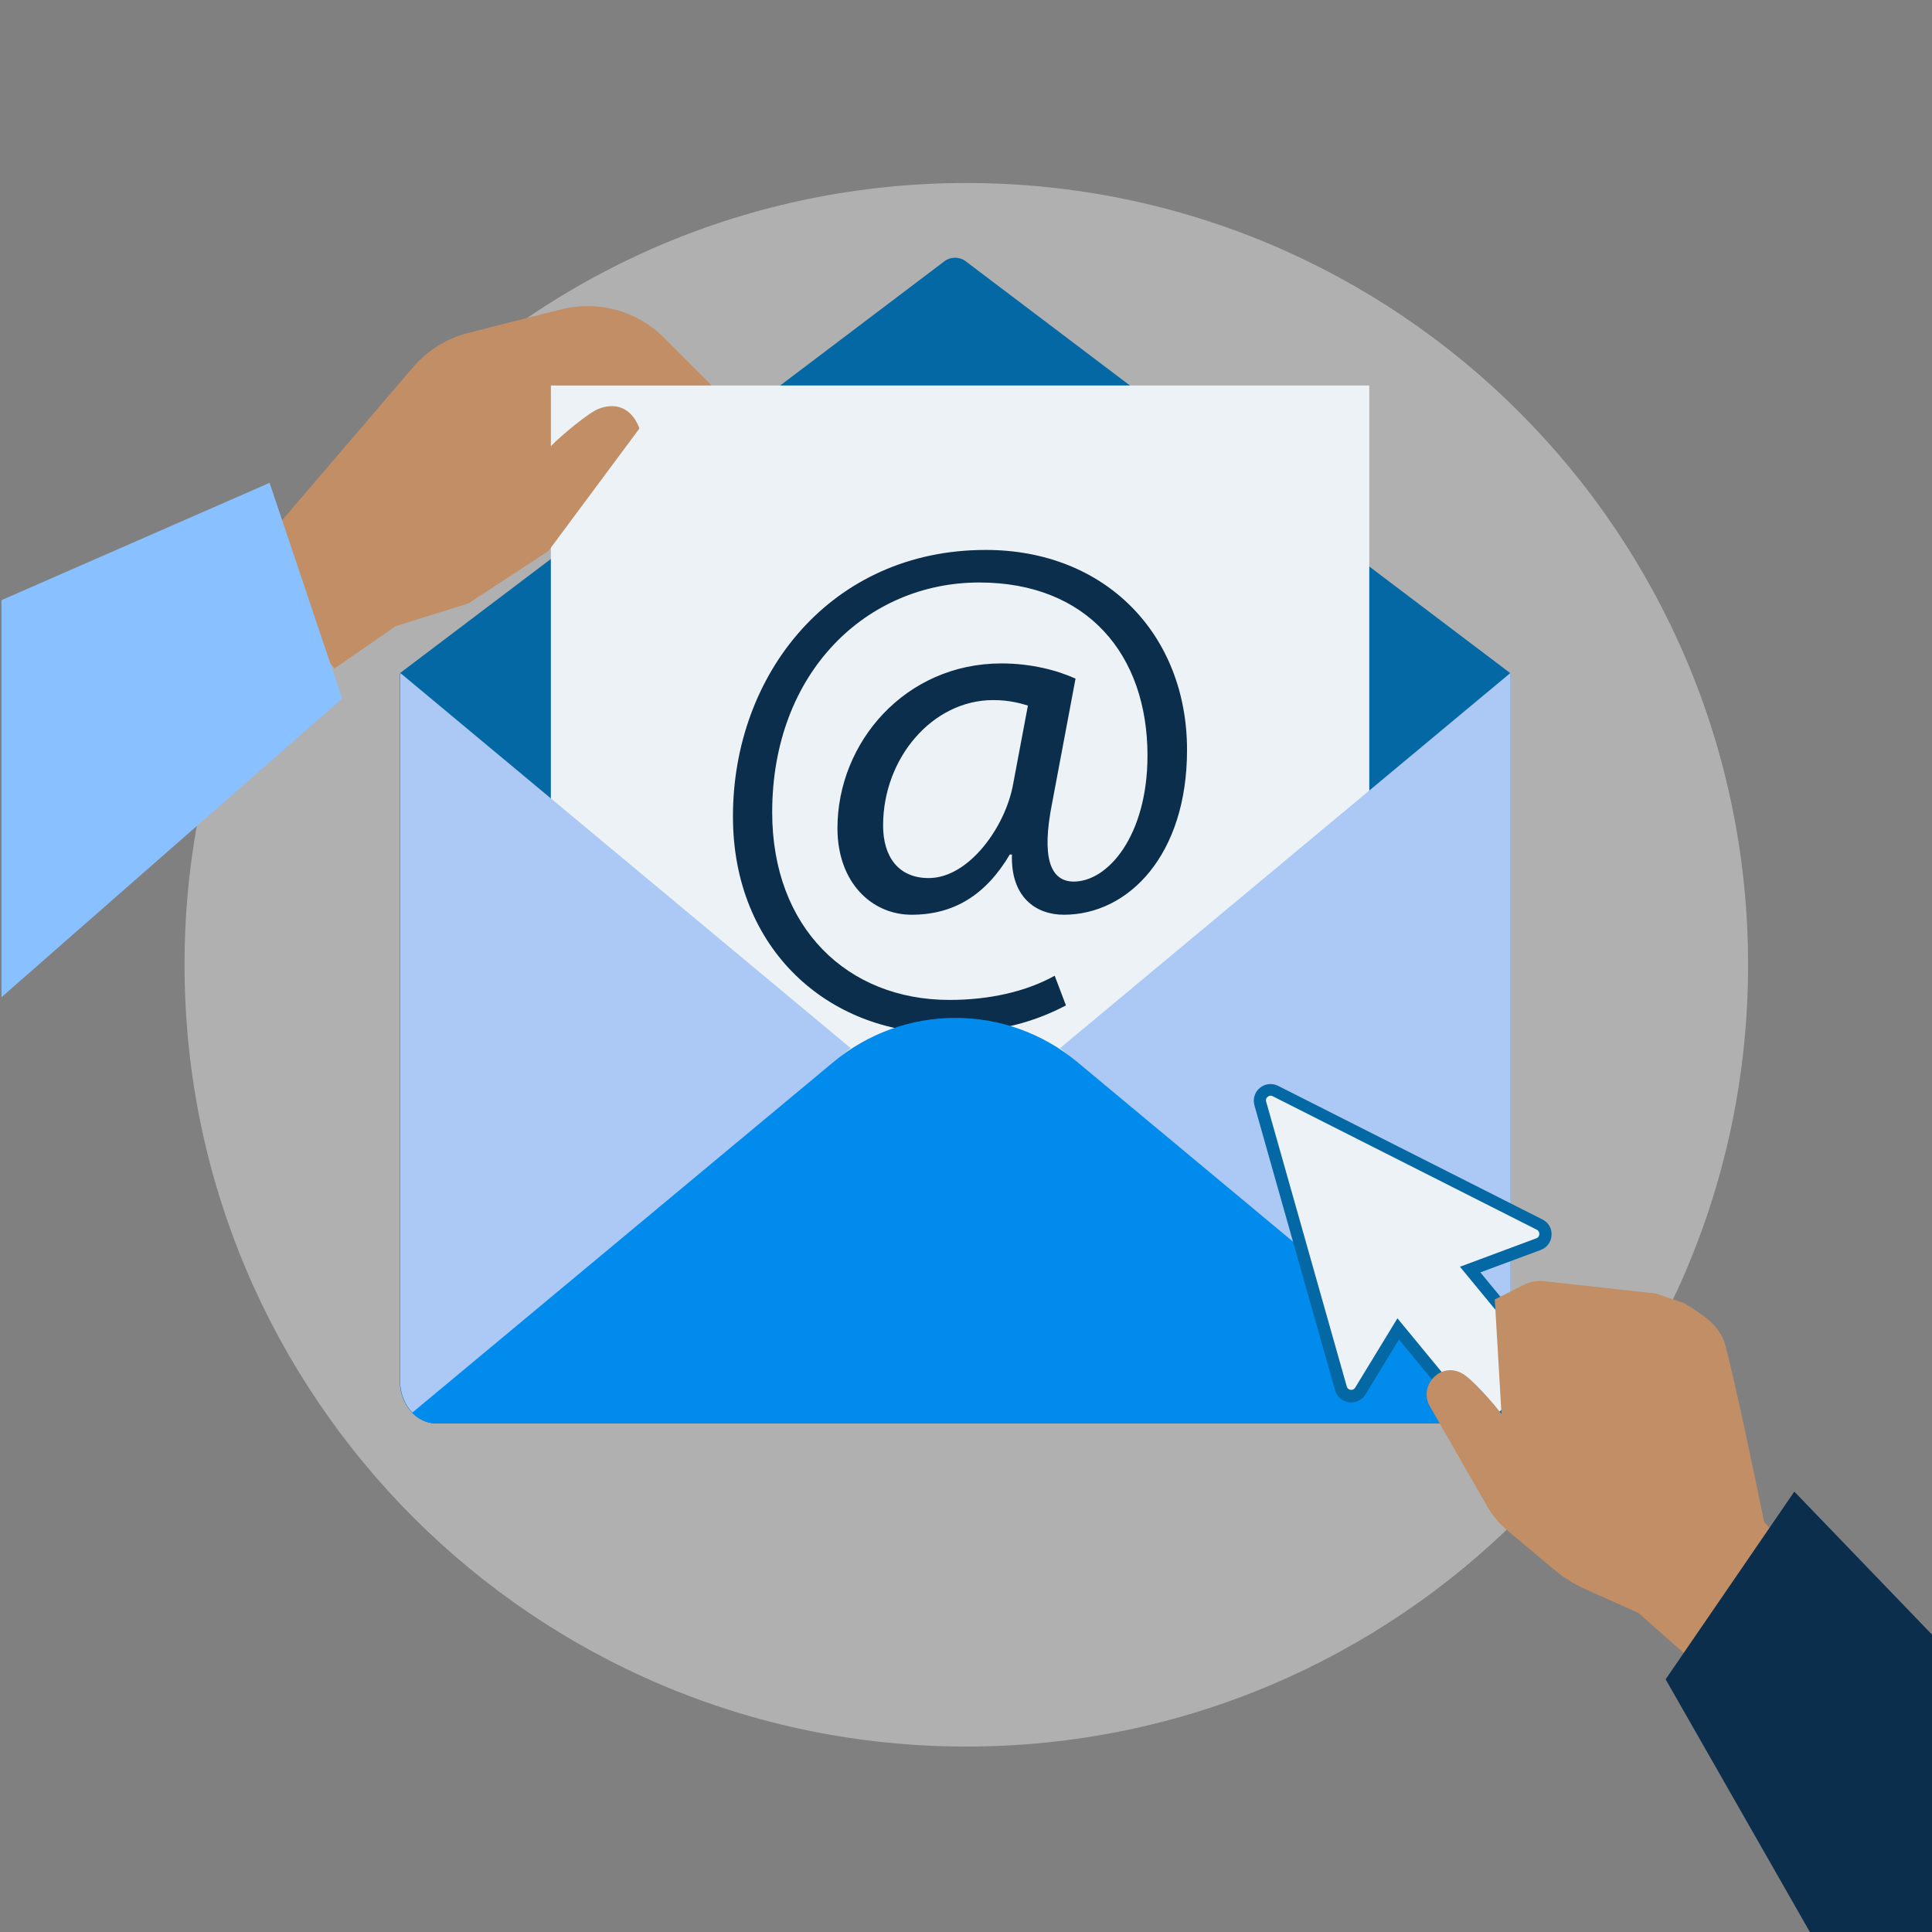 <svg width="531" height="531" viewBox="0 0 531 531" fill="none" xmlns="http://www.w3.org/2000/svg">
<rect x="0" y="0" width="531" height="531" fill="#808080" stroke="none"/>
<g clip-path="url(#clip0_460_239)">
<path opacity="0.38" d="M265.584 480.032C384.251 480.032 480.451 383.833 480.451 265.166C480.451 146.498 384.251 50.299 265.584 50.299C146.916 50.299 50.717 146.498 50.717 265.166C50.717 383.833 146.916 480.032 265.584 480.032Z" fill="white"/>
<path d="M265.667 71.999C263.828 70.452 261.152 70.452 259.312 71.999L110.088 184.888C109.963 185.139 109.879 185.348 109.879 185.516V379.477C109.879 385.958 114.395 391.226 119.956 391.226H405.065C410.626 391.226 415.142 385.916 415.142 379.477V185.516C415.142 185.39 415.058 185.139 414.933 184.888L265.667 71.999Z" fill="#0468A5"/>
<path d="M376.341 105.949H151.398V313.624H376.341V105.949Z" fill="#EDF2F7"/>
<path d="M292.97 276.329C282.517 281.848 271.646 283.939 259.103 283.939C227.912 283.939 201.446 261.11 201.446 224.4C201.446 185.223 228.455 151.147 270.894 151.147C304.008 151.147 326.251 174.561 326.251 206.128C326.251 234.852 310.28 251.41 292.385 251.41C284.775 251.41 277.751 246.643 278.127 234.852H277.542C270.894 246.058 262.113 251.41 250.532 251.41C239.703 251.41 230.17 242.671 230.17 227.619C230.17 204.038 248.817 182.338 275.242 182.338C283.437 182.338 290.67 184.261 295.604 186.519L289.123 220.971C286.28 235.438 288.538 242.086 294.851 242.295C304.552 242.504 315.381 229.542 315.381 207.675C315.381 179.913 298.823 160.094 269.138 160.094C238.323 160.094 212.233 184.637 212.233 223.271C212.233 255.047 232.971 274.824 260.943 274.824C271.981 274.824 282.057 272.524 289.876 268.176L292.97 276.329ZM282.517 193.92C280.594 193.334 277.374 192.414 272.984 192.414C256.26 192.414 242.713 208.386 242.713 226.867C242.713 235.438 246.894 241.333 255.256 241.333C266.294 241.333 276.371 227.243 278.461 215.452L282.517 193.92Z" fill="#0B2E4D"/>
<path d="M110.13 185.056C110.047 185.265 109.963 185.39 109.963 185.516V379.477C109.963 383.073 111.343 386.292 113.559 388.466L233.807 288.078L110.13 185.056Z" fill="#ABC9F4"/>
<path d="M415.016 185.056C415.1 185.265 415.184 185.39 415.184 185.516V379.477C415.184 383.073 413.804 386.292 411.588 388.466L291.339 288.078L415.016 185.056Z" fill="#ABC9F4"/>
<path d="M262.573 279.758C250.364 279.758 238.532 284.022 229.124 291.841L113.266 388.299C115.064 390.139 117.364 391.226 119.914 391.226H405.023C407.616 391.226 409.957 390.097 411.755 388.215L296.022 291.841C286.615 284.022 274.782 279.758 262.573 279.758Z" fill="#018BEC"/>
<path d="M164.652 112.304C161.892 113.308 154.074 119.83 151.356 122.674V105.907H155.37H195.55L182.547 92.862C175.146 85.42 164.359 82.451 154.199 85.044L150.352 86.005L128.736 91.483C122.799 92.988 117.489 96.291 113.475 100.974L77.35 143.203L76.974 143.412L57.699 154.074L72.333 180.833L84.96 175.355L91.942 183.718L108.75 172.094L128.778 165.823L150.729 151.44L175.732 117.782C175.732 117.74 173.223 109.21 164.652 112.304Z" fill="#C18E65"/>
<path d="M74.089 132.708L94.033 191.996L0.418 274.071V164.944L74.089 132.708Z" fill="#89C0FF"/>
<path d="M423.169 336.579L350.544 299.869C348.286 298.698 345.694 300.83 346.404 303.297L368.564 381.609C369.275 384.076 372.536 384.536 373.874 382.32L384.327 365.219L405.943 391.477C406.989 392.731 408.828 392.898 410.083 391.895L425.344 379.31C426.598 378.264 426.765 376.425 425.762 375.17L404.145 348.913L422.919 341.931C425.26 341.052 425.427 337.749 423.169 336.579Z" fill="#EDF2F7"/>
<path d="M408.201 394.236C406.863 394.236 405.567 393.651 404.647 392.564L384.494 368.146L375.296 383.24C374.334 384.829 372.578 385.665 370.738 385.414C368.899 385.163 367.435 383.909 366.934 382.111L344.774 303.799C344.272 302.001 344.857 300.161 346.279 298.991C347.701 297.82 349.624 297.611 351.296 298.447L423.922 335.157C425.595 335.993 426.556 337.666 426.431 339.506C426.347 341.345 425.176 342.934 423.42 343.561L406.863 349.707L427.016 374.125C427.81 375.087 428.145 376.257 428.061 377.512C427.978 378.766 427.351 379.853 426.389 380.606L411.128 393.191C410.25 393.86 409.205 394.236 408.201 394.236ZM384.076 362.334L407.198 390.39C407.658 390.933 408.452 391.017 408.954 390.557L424.215 377.972C424.466 377.763 424.633 377.47 424.675 377.135C424.716 376.801 424.591 376.466 424.382 376.216L401.261 348.16L422.25 340.342C422.96 340.091 423.044 339.464 423.086 339.213C423.086 338.962 423.044 338.377 422.417 338L349.791 301.29C349.122 300.956 348.62 301.29 348.411 301.457C348.202 301.625 347.784 302.043 347.993 302.754L370.153 381.066C370.362 381.777 370.948 381.944 371.198 381.986C371.449 382.027 372.035 382.027 372.453 381.4L384.076 362.334Z" fill="#0468A5"/>
<path d="M484.883 418.361C484.883 418.361 477.148 380.439 474.137 369.526C472.674 364.132 467.573 361.08 462.848 358.153L455.113 355.519L424.382 352.132C422.459 351.923 420.535 352.258 418.821 353.136L410.835 357.15L412.675 388.633C410.292 385.456 404.396 378.766 401.762 377.428C401.637 377.345 401.47 377.303 401.344 377.219C395.574 374.543 389.846 381.024 392.982 386.501L408.828 414.138C410.25 416.605 412.09 418.779 414.264 420.619L427.351 431.573C429.859 433.664 432.619 435.378 435.587 436.716L450.263 443.281L465.608 456.827L495.085 428.939L484.883 418.361Z" fill="#C18E65"/>
<path d="M493.161 409.957L457.789 461.552L497.551 531.209H531V449.259L493.161 409.957Z" fill="#0B2E4D"/>
</g>
<defs>
<clipPath id="clip0_460_239">
<rect width="531" height="531" fill="white"/>
</clipPath>
</defs>
</svg>
